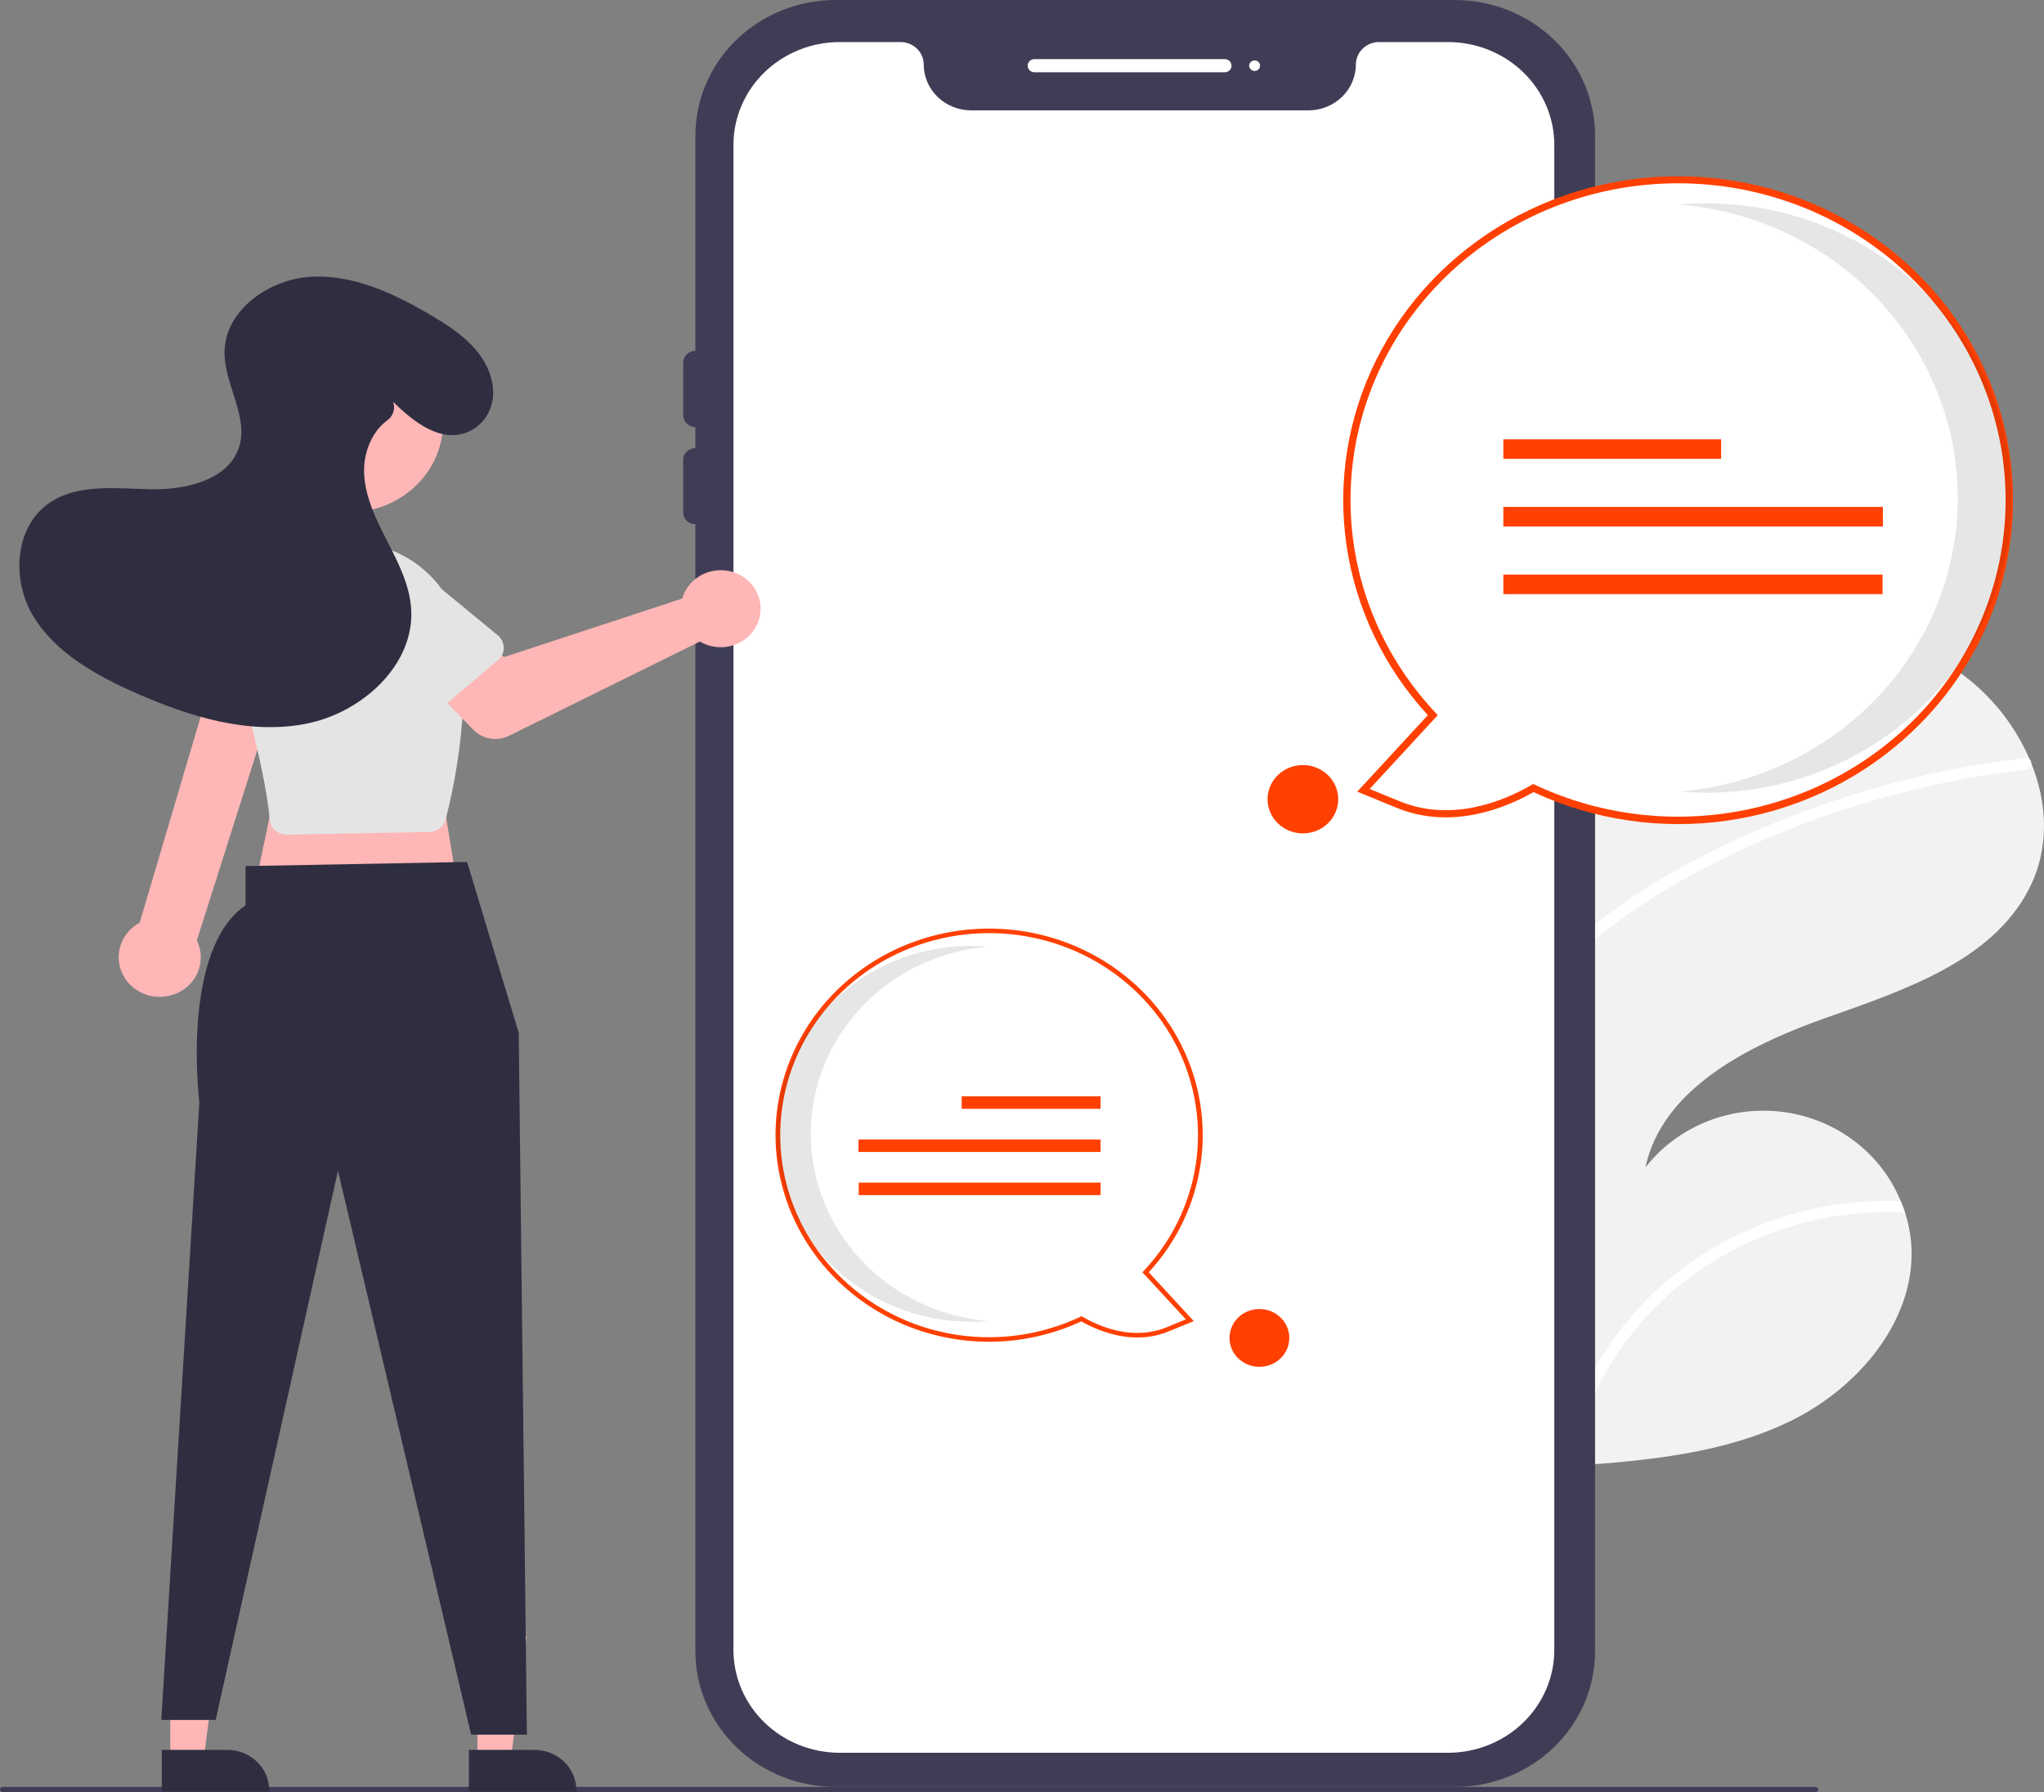 <svg width="593" height="520" viewBox="0 0 593 520" fill="none" xmlns="http://www.w3.org/2000/svg">
<rect x="0" y="0" width="593" height="520" fill="#808080" stroke="none"/>
<g clip-path="url(#clip0_111_580)">
<path d="M452.086 206.795C450.834 207.627 449.607 208.472 448.382 209.342C436.567 242.385 430.567 277.109 430.632 312.071C430.627 316.115 430.718 320.148 430.905 324.171C432.208 354.342 438.16 384.156 448.564 412.629C449.112 414.127 449.671 415.62 450.24 417.105C450.648 418.172 451.063 419.248 451.507 420.304C451.952 420.836 452.39 421.358 452.828 421.88C452.859 421.902 452.886 421.941 452.917 421.964C453.093 422.175 453.27 422.385 453.429 422.593C454.186 423.487 454.954 424.376 455.711 425.27L455.112 425.336L453.61 425.495L453.616 425.505C454.122 425.472 454.637 425.433 455.146 425.385C455.331 425.377 455.533 425.373 455.721 425.349C455.89 425.338 456.068 425.321 456.237 425.31C477.928 423.786 500.105 421.761 519.465 412.304C539.728 402.398 556.36 382.176 554.438 360.308C554.178 357.444 553.593 354.617 552.696 351.876C552.321 350.732 551.89 349.61 551.431 348.492C548.637 341.645 544.007 335.641 538.018 331.097C532.029 326.554 524.897 323.634 517.354 322.64C509.812 321.645 502.131 322.61 495.103 325.437C488.074 328.263 481.951 332.849 477.362 338.722C482.231 315.934 507.14 303.319 529.734 295.322C552.345 287.328 577.81 278.887 588.575 258.074C594.587 246.491 594.125 233.324 589.284 221.359C589.137 221.002 588.983 220.634 588.819 220.273C582.769 206.211 571.455 194.874 557.136 188.528C530.332 177.131 498.686 182.959 472.353 195.342C465.308 198.659 458.533 202.488 452.086 206.795Z" fill="#F2F2F2"/>
<path d="M534.082 349.348C513.564 352.085 494.501 361.134 479.711 375.155C467.121 387.224 458.123 402.348 453.662 418.939C453.402 419.889 453.169 420.835 452.953 421.785C452.387 420.849 451.835 419.892 451.29 418.943C450.939 418.336 450.581 417.719 450.24 417.105C450.648 418.172 451.063 419.248 451.507 420.304C451.952 420.836 452.39 421.358 452.828 421.88C452.859 421.902 452.886 421.941 452.917 421.964C453.093 422.175 453.27 422.385 453.429 422.593C454.186 423.487 454.954 424.376 455.711 425.27L455.112 425.336L453.61 425.495L453.617 425.505C454.122 425.472 454.637 425.433 455.146 425.385C455.331 425.377 455.533 425.373 455.722 425.349C455.77 425.062 455.836 424.778 455.901 424.494C460.246 403.128 472.441 384.005 490.233 370.656C508.025 357.308 530.213 350.637 552.696 351.876C552.321 350.731 551.89 349.61 551.431 348.492C545.633 348.289 539.828 348.575 534.082 349.348Z" fill="white"/>
<path d="M461.703 269.032C453.717 275.385 446.734 282.832 440.975 291.136C437.979 295.56 435.415 300.244 433.317 305.128C432.321 307.395 431.426 309.723 430.632 312.071C430.627 316.114 430.718 320.148 430.905 324.171C431.528 321.096 432.321 318.055 433.28 315.062C433.774 313.42 434.334 311.808 434.934 310.211C441.663 292.332 454.7 277.875 470.348 266.632C487.117 254.6 506.221 245.281 525.689 238.121C545.64 230.752 566.449 225.776 587.652 223.304C588.131 223.245 588.568 223.01 588.872 222.648C589.176 222.286 589.323 221.824 589.284 221.359C589.281 220.952 589.114 220.563 588.819 220.273C588.663 220.138 588.476 220.041 588.274 219.988C588.072 219.936 587.859 219.93 587.654 219.971C585.038 220.276 582.429 220.592 579.823 220.975C558.138 224.103 536.939 229.827 516.715 238.015C497.191 245.892 477.969 255.84 461.703 269.032Z" fill="white"/>
<path d="M564.759 167.246C568.785 167.246 572.049 164.09 572.049 160.197C572.049 156.304 568.785 153.149 564.759 153.149C560.733 153.149 557.47 156.304 557.47 160.197C557.47 164.09 560.733 167.246 564.759 167.246Z" fill="#F2F2F2"/>
<path d="M422.115 518.475H242.388C231.613 518.463 221.283 514.319 213.664 506.952C206.045 499.585 201.759 489.597 201.747 479.178V39.297C201.759 28.878 206.045 18.89 213.664 11.523C221.283 4.156 231.613 0.012 242.388 0H422.115C432.89 0.012 443.22 4.156 450.839 11.523C458.458 18.89 462.744 28.878 462.756 39.297V479.178C462.744 489.597 458.458 499.585 450.839 506.952C443.22 514.319 432.89 518.463 422.115 518.475Z" fill="#3F3D56"/>
<path d="M420.104 12.2H400.098C398.313 12.201 396.601 12.888 395.338 14.108C394.076 15.329 393.366 16.985 393.364 18.711C393.36 22.241 391.909 25.625 389.328 28.121C386.746 30.616 383.246 32.02 379.596 32.023H281.753C278.103 32.02 274.603 30.616 272.021 28.121C269.44 25.625 267.988 22.241 267.985 18.711C267.983 16.985 267.273 15.329 266.011 14.108C264.748 12.888 263.036 12.201 261.251 12.2H243.611C235.439 12.21 227.605 15.353 221.826 20.94C216.048 26.527 212.797 34.103 212.787 42.004V478.758C212.797 486.66 216.048 494.235 221.826 499.822C227.605 505.41 235.439 508.553 243.611 508.563H420.104C428.276 508.553 436.11 505.41 441.888 499.822C447.667 494.235 450.918 486.66 450.928 478.758V42.004C450.918 34.103 447.667 26.527 441.888 20.94C436.11 15.353 428.276 12.21 420.104 12.2Z" fill="white"/>
<path d="M355.317 20.968H300.118C299.596 20.968 299.094 20.767 298.724 20.409C298.355 20.052 298.147 19.567 298.147 19.062C298.147 18.556 298.355 18.071 298.724 17.714C299.094 17.356 299.596 17.155 300.118 17.155H355.317C355.839 17.155 356.341 17.356 356.711 17.714C357.08 18.071 357.288 18.556 357.288 19.062C357.288 19.567 357.08 20.052 356.711 20.409C356.341 20.767 355.839 20.968 355.317 20.968Z" fill="white"/>
<path d="M363.991 20.587C364.862 20.587 365.568 19.904 365.568 19.061C365.568 18.219 364.862 17.537 363.991 17.537C363.12 17.537 362.414 18.219 362.414 19.061C362.414 19.904 363.12 20.587 363.991 20.587Z" fill="white"/>
<path d="M464.333 173.46C463.392 173.459 462.49 173.098 461.825 172.454C461.16 171.811 460.786 170.939 460.785 170.029V102.933C460.785 102.023 461.159 101.15 461.824 100.506C462.489 99.863 463.392 99.501 464.333 99.501C465.274 99.501 466.177 99.863 466.842 100.506C467.508 101.15 467.882 102.023 467.882 102.933V170.029C467.881 170.939 467.506 171.811 466.841 172.454C466.176 173.098 465.274 173.459 464.333 173.46Z" fill="#3F3D56"/>
<path d="M201.747 123.9C200.806 123.899 199.904 123.537 199.239 122.894C198.574 122.251 198.2 121.379 198.199 120.469V105.22C198.199 104.31 198.573 103.437 199.238 102.794C199.904 102.15 200.806 101.789 201.747 101.789C202.688 101.789 203.591 102.15 204.256 102.794C204.922 103.437 205.296 104.31 205.296 105.22V120.469C205.295 121.379 204.92 122.251 204.255 122.894C203.59 123.537 202.688 123.899 201.747 123.9Z" fill="#3F3D56"/>
<path d="M201.747 152.111C200.806 152.11 199.904 151.749 199.239 151.105C198.574 150.462 198.2 149.59 198.199 148.68V133.431C198.199 132.521 198.573 131.648 199.238 131.005C199.904 130.361 200.806 130 201.747 130C202.688 130 203.591 130.361 204.256 131.005C204.922 131.648 205.296 132.521 205.296 133.431V148.68C205.295 149.59 204.92 150.462 204.255 151.105C203.59 151.749 202.688 152.11 201.747 152.111Z" fill="#3F3D56"/>
<path d="M526.749 520H0.789C0.579 520 0.379 519.92 0.231 519.777C0.083 519.634 0 519.44 0 519.238C0 519.035 0.083 518.841 0.231 518.698C0.379 518.555 0.579 518.475 0.789 518.475H526.749C526.959 518.475 527.159 518.555 527.307 518.698C527.455 518.841 527.538 519.035 527.538 519.238C527.538 519.44 527.455 519.634 527.307 519.777C527.159 519.92 526.959 520 526.749 520Z" fill="#3F3D56"/>
<path d="M49.401 510.773H59.069L63.668 474.718H49.4L49.401 510.773Z" fill="#FFB6B6"/>
<path d="M46.935 507.722L65.974 507.721H65.975C69.193 507.721 72.279 508.957 74.554 511.157C76.829 513.357 78.108 516.341 78.108 519.452V519.833L46.936 519.835L46.935 507.722Z" fill="#2F2E41"/>
<path d="M138.507 510.773H148.175L152.774 474.718H138.506L138.507 510.773Z" fill="#FFB6B6"/>
<path d="M136.042 507.722L155.08 507.721H155.081C158.299 507.721 161.385 508.957 163.66 511.157C165.935 513.357 167.214 516.341 167.214 519.452V519.833L136.042 519.835L136.042 507.722Z" fill="#2F2E41"/>
<path d="M126.835 221.114L133.143 260L73.213 260.762L81.099 223.402L126.835 221.114Z" fill="#FFB6B6"/>
<path d="M135.509 250.088L150.491 299.648L152.857 503.304H136.692L98.053 339.677L62.568 499.032H46.797L57.837 319.853C57.837 319.853 52.317 275.631 71.242 262.669V251.295L135.509 250.088Z" fill="#2F2E41"/>
<path d="M49.53 288.815C51.199 288.375 52.748 287.587 54.067 286.506C55.387 285.425 56.445 284.077 57.168 282.558C57.891 281.039 58.26 279.385 58.25 277.712C58.24 276.04 57.851 274.39 57.11 272.879L82.605 192.509L63.852 188.914L40.535 267.694C37.992 269.066 36.058 271.291 35.098 273.95C34.139 276.608 34.222 279.514 35.331 282.118C36.44 284.721 38.498 286.841 41.115 288.075C43.732 289.309 46.726 289.572 49.53 288.815Z" fill="#FFB6B6"/>
<path d="M120.662 140.917C131.225 130.704 131.225 114.145 120.662 103.932C110.1 93.719 92.974 93.719 82.412 103.932C71.849 114.145 71.849 130.704 82.412 140.917C92.974 151.131 110.1 151.131 120.662 140.917Z" fill="#FFB6B6"/>
<path d="M82.197 242.081C81.135 241.878 80.171 241.342 79.454 240.558C78.737 239.774 78.306 238.784 78.227 237.74C77.632 229.865 74.69 216.179 69.484 197.061C68.31 192.74 68.095 188.228 68.852 183.821C69.609 179.414 71.321 175.212 73.876 171.49C76.43 167.767 79.77 164.609 83.676 162.223C87.582 159.837 91.965 158.276 96.539 157.643C100.874 157.036 105.292 157.276 109.53 158.349C113.767 159.422 117.74 161.306 121.211 163.889C124.683 166.473 127.584 169.703 129.741 173.389C131.899 177.076 133.27 181.143 133.774 185.351C136.35 207.288 131.491 229.326 129.282 237.782C129.014 238.8 128.409 239.705 127.558 240.359C126.708 241.013 125.659 241.379 124.573 241.401L83.262 242.172C82.904 242.179 82.547 242.149 82.197 242.081Z" fill="#E4E4E4"/>
<path d="M198.571 171.993C198.323 172.531 198.119 173.088 197.961 173.657L146.251 190.647L136.26 182.207L121.115 195.123L137.302 211.726C138.61 213.068 140.332 213.963 142.211 214.277C144.089 214.591 146.022 214.308 147.72 213.469L203.053 186.141C205.054 187.327 207.381 187.897 209.725 187.774C212.069 187.65 214.318 186.84 216.174 185.45C218.031 184.061 219.405 182.157 220.115 179.994C220.825 177.831 220.837 175.509 220.15 173.339C219.462 171.169 218.108 169.252 216.266 167.845C214.425 166.437 212.184 165.605 209.841 165.459C207.498 165.313 205.165 165.86 203.152 167.027C201.139 168.194 199.541 169.926 198.571 171.993H198.571Z" fill="#FFB6B6"/>
<path d="M144.448 191.576L125.598 207.495C125.062 207.948 124.431 208.284 123.748 208.48C123.065 208.676 122.347 208.727 121.642 208.631C120.937 208.534 120.262 208.291 119.662 207.919C119.063 207.548 118.554 207.055 118.169 206.476L104.685 186.175C102.304 183.508 101.114 180.037 101.375 176.524C101.637 173.01 103.328 169.739 106.079 167.43C108.83 165.12 112.417 163.959 116.051 164.202C119.686 164.445 123.073 166.072 125.469 168.726L144.403 184.32C144.945 184.767 145.381 185.321 145.682 185.945C145.982 186.57 146.14 187.249 146.144 187.938C146.148 188.626 145.999 189.308 145.707 189.936C145.414 190.563 144.985 191.123 144.448 191.576V191.576Z" fill="#E4E4E4"/>
<path d="M79.626 213.087L56.331 204.238C55.669 203.986 55.07 203.599 54.576 203.104C54.081 202.608 53.703 202.015 53.468 201.365C53.232 200.715 53.144 200.024 53.209 199.339C53.274 198.653 53.492 197.989 53.846 197.392L66.275 176.471C67.626 173.198 70.264 170.577 73.611 169.182C76.957 167.787 80.739 167.733 84.127 169.031C87.516 170.329 90.233 172.874 91.683 176.106C93.134 179.339 93.199 182.996 91.865 186.275L86.266 209.707C86.106 210.378 85.798 211.007 85.363 211.553C84.928 212.098 84.377 212.546 83.747 212.867C83.117 213.188 82.423 213.374 81.712 213.411C81.001 213.449 80.289 213.339 79.626 213.087V213.087Z" fill="#E4E4E4"/>
<path d="M114.043 116.566C119.936 122.386 127.939 128.741 135.889 125.27C141.109 122.991 143.748 117.424 142.944 111.941C141.5 102.081 133.17 96.265 125.046 91.474C114.485 85.245 102.743 79.65 90.39 80.293C78.038 80.936 65.389 89.952 65.144 101.911C64.946 111.528 72.424 120.995 69.22 130.102C65.995 139.266 54.032 142.123 44.021 141.952C34.011 141.782 23.084 140.25 14.762 145.631C4.145 152.496 3.22 168.227 9.704 178.866C16.189 189.506 27.931 196.016 39.552 201.139C54.949 207.926 72.023 213.215 88.622 210.029C105.22 206.844 120.54 192.641 119.266 176.325C118.728 169.433 115.437 163.065 112.265 156.872C109.093 150.678 105.917 144.229 105.638 137.323C105.406 131.568 107.72 125.381 112.333 121.981C113.166 121.391 113.785 120.561 114.1 119.61C114.415 118.659 114.41 117.636 114.086 116.687L114.043 116.566Z" fill="#2F2E41"/>
<path d="M444.86 228.65C436.329 233.597 421.131 239.795 405.6 233.426L395.56 229.308L415.679 207.501C399.624 190.385 390.743 168.099 390.767 144.992C390.792 121.885 399.721 99.616 415.811 82.531C431.902 65.447 453.999 54.774 477.79 52.595C501.581 50.416 525.358 56.888 544.48 70.747C563.602 84.606 576.697 104.857 581.208 127.549C585.719 150.241 581.323 173.743 568.877 193.469C556.432 213.196 536.831 227.73 513.9 234.235C490.969 240.74 466.354 238.749 444.86 228.65Z" fill="white"/>
<path d="M444.912 229.826C436.715 234.479 421.101 240.91 405.181 234.38L393.764 229.697L414.24 207.504C401.5 193.647 393.285 176.456 390.63 158.094C387.975 139.732 390.999 121.021 399.32 104.318C407.642 87.614 420.889 73.665 437.393 64.227C453.897 54.789 472.921 50.284 492.068 51.279C511.215 52.275 529.629 58.727 544.991 69.821C560.354 80.916 571.977 96.159 578.398 113.629C584.819 131.099 585.75 150.015 581.074 167.996C576.398 185.976 566.324 202.217 552.121 214.673C537.857 227.258 520.023 235.426 500.917 238.127C481.81 240.827 462.305 237.936 444.912 229.826ZM557.229 83.369C548.848 74.426 538.728 67.167 527.445 62.007C516.163 56.847 503.94 53.887 491.474 53.295C479.008 52.705 466.543 54.494 454.793 58.562C443.043 62.63 432.236 68.897 422.991 77.004C413.746 85.112 406.244 94.901 400.913 105.813C395.581 116.724 392.526 128.545 391.921 140.599C391.315 152.653 393.172 164.704 397.385 176.064C401.598 187.423 408.084 197.869 416.473 206.805L417.121 207.496L397.357 228.919L406.019 232.471C421.393 238.777 436.607 232.227 444.308 227.761L444.806 227.472L445.328 227.718C465.179 237.044 487.768 239.397 509.218 234.374C530.667 229.35 549.639 217.263 562.876 200.188C576.113 183.112 582.79 162.114 581.759 140.797C580.729 119.48 572.056 99.176 557.229 83.369V83.369Z" fill="#FF4000"/>
<path opacity="0.1" d="M567.966 144.508C567.965 123.141 559.69 102.55 544.771 86.788C529.853 71.026 509.371 61.237 487.36 59.347C489.936 59.129 492.541 59.011 495.175 59.011C518.618 59.023 541.097 68.036 557.669 84.068C574.241 100.101 583.551 121.84 583.551 144.508C583.551 167.175 574.241 188.915 557.669 204.947C541.097 220.979 518.618 229.992 495.175 230.004C492.545 230.004 489.944 229.884 487.373 229.667C509.381 227.774 529.859 217.984 544.776 202.223C559.692 186.462 567.965 165.872 567.966 144.508Z" fill="black"/>
<path d="M499.328 127.458H436.146V133.132H499.328V127.458Z" fill="#FF4000"/>
<path d="M546.267 147.084H436.146V152.757H546.267V147.084Z" fill="#FF4000"/>
<path d="M546.159 166.71H436.146V172.383H546.159V166.71Z" fill="#FF4000"/>
<path d="M245.785 373.238C236.806 365.364 230.444 355.093 227.503 343.723C224.561 332.352 225.173 320.394 229.26 309.36C233.348 298.326 240.727 288.712 250.466 281.733C260.204 274.755 271.864 270.725 283.971 270.154C296.078 269.582 308.088 272.495 318.483 278.524C328.878 284.553 337.19 293.427 342.369 304.024C347.548 314.621 349.361 326.464 347.578 338.057C345.796 349.65 340.498 360.472 332.355 369.154L345.187 383.063L338.784 385.689C328.877 389.752 319.183 385.799 313.742 382.644C302.738 387.814 290.385 389.681 278.274 388.004C266.162 386.328 254.847 381.185 245.785 373.238Z" fill="white"/>
<path d="M286.878 389.315C271.503 389.304 256.686 383.745 245.325 373.728C236.266 365.783 229.84 355.424 226.858 343.955C223.875 332.486 224.469 320.421 228.565 309.278C232.66 298.134 240.074 288.412 249.873 281.335C259.672 274.258 271.417 270.143 283.63 269.508C295.843 268.873 307.977 271.747 318.504 277.767C329.032 283.787 337.481 292.684 342.789 303.339C348.097 313.993 350.025 325.927 348.332 337.639C346.638 349.352 341.399 360.317 333.273 369.155L346.333 383.311L339.051 386.298C328.896 390.463 318.937 386.361 313.708 383.393C305.336 387.284 296.167 389.308 286.878 389.315ZM246.244 372.748C255.187 380.639 266.378 385.746 278.362 387.405C290.347 389.064 302.57 387.197 313.443 382.049L313.776 381.892L314.094 382.076C319.005 384.925 328.71 389.103 338.516 385.081L344.041 382.815L331.435 369.15L331.848 368.709C339.9 360.125 345.139 349.424 346.902 337.96C348.664 326.497 346.872 314.785 341.751 304.306C336.629 293.828 328.41 285.053 318.131 279.091C307.852 273.13 295.976 270.249 284.004 270.814C272.032 271.379 260.502 275.364 250.873 282.265C241.243 289.166 233.946 298.673 229.904 309.584C225.862 320.494 225.257 332.319 228.166 343.562C231.075 354.806 237.366 364.962 246.244 372.748Z" fill="#FF4000"/>
<path opacity="0.1" d="M235.219 328.973C235.219 315.345 240.497 302.211 250.013 292.157C259.529 282.104 272.593 275.86 286.633 274.654C284.99 274.515 283.328 274.44 281.648 274.44C266.695 274.448 252.358 280.196 241.787 290.423C231.217 300.649 225.279 314.515 225.279 328.973C225.279 343.432 231.217 357.298 241.787 367.524C252.358 377.751 266.695 383.499 281.648 383.507C283.326 383.507 284.985 383.431 286.625 383.292C272.587 382.085 259.525 375.84 250.011 365.787C240.496 355.734 235.219 342.601 235.219 328.973Z" fill="black"/>
<path d="M319.299 318.099H278.999V321.717H319.299V318.099Z" fill="#FF4000"/>
<path d="M319.3 330.617H249.06V334.236H319.3V330.617Z" fill="#FF4000"/>
<path d="M319.299 343.135H249.128V346.754H319.299V343.135Z" fill="#FF4000"/>
<path d="M365.377 396.583C370.167 396.583 374.051 392.828 374.051 388.196C374.051 383.564 370.167 379.809 365.377 379.809C360.586 379.809 356.703 383.564 356.703 388.196C356.703 392.828 360.586 396.583 365.377 396.583Z" fill="#FF4000"/>
<path d="M377.993 241.803C383.655 241.803 388.244 237.365 388.244 231.891C388.244 226.417 383.655 221.979 377.993 221.979C372.332 221.979 367.742 226.417 367.742 231.891C367.742 237.365 372.332 241.803 377.993 241.803Z" fill="#FF4000"/>
</g>
<defs>
<clipPath id="clip0_111_580">
<rect width="593" height="520" fill="white"/>
</clipPath>
</defs>
</svg>
